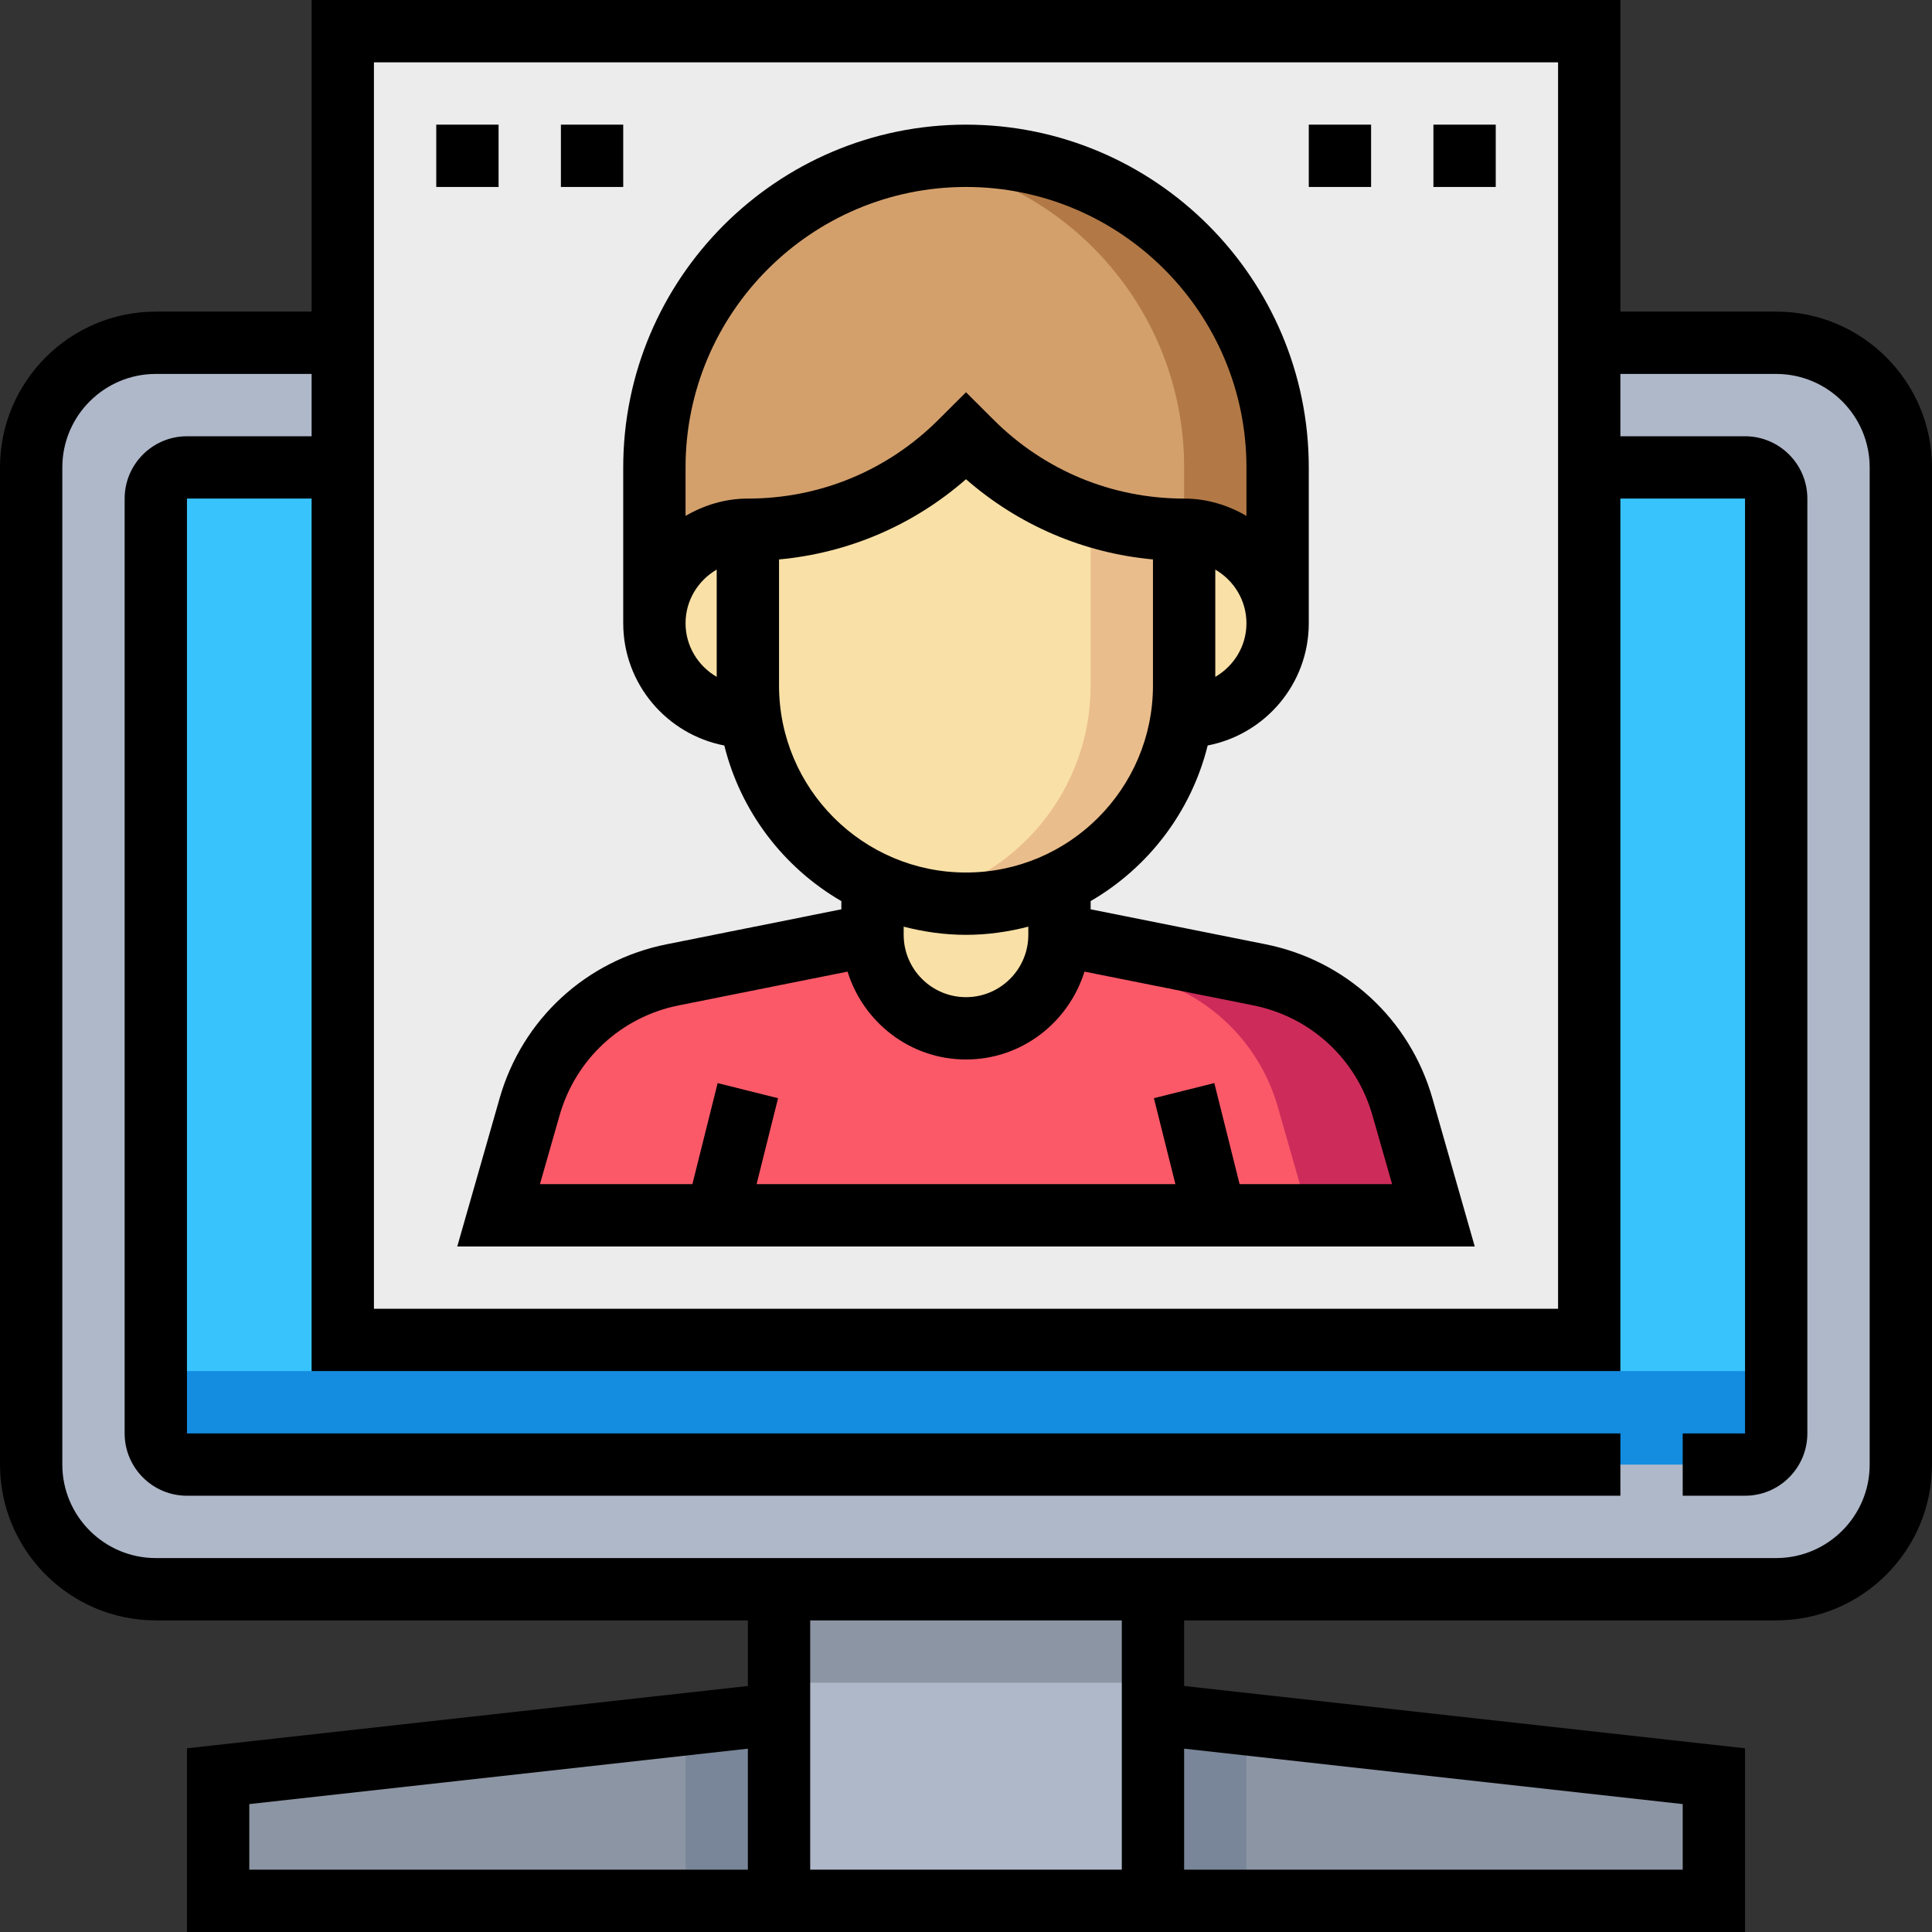 <?xml version="1.0" encoding="iso-8859-1"?>
<!-- Generator: Adobe Illustrator 19.0.0, SVG Export Plug-In . SVG Version: 6.00 Build 0)  -->
<svg version="1.1" id="Capa_1" xmlns="http://www.w3.org/2000/svg" xmlns:xlink="http://www.w3.org/1999/xlink" x="0px" y="0px"
	 viewBox="0 0 496 496" style="enable-background:new 0 0 496 496;" xml:space="preserve">
<rect x="0" y="0" width="496" height="496" fill="#333333" stroke="none"/>
<polygon style="fill:#8C95A4;" points="296,440 200,440 56,456 56,488 440,488 440,456 "/>
<polygon style="fill:#798699;" points="176,488 320,488 320,442.664 296,440 200,440 176,442.664 "/>
<rect x="200" y="400" style="fill:#AFB8C9;" width="96" height="88"/>
<rect x="200" y="400" style="fill:#8C95A4;" width="96" height="32"/>
<path style="fill:#AFB8C9;" d="M456,88h-48H88H40c-17.672,0-32,14.328-32,32v256c0,17.672,14.328,32,32,32h416
	c17.672,0,32-14.328,32-32V120C488,102.328,473.672,88,456,88z"/>
<path style="fill:#39C3FC;" d="M448,120h-40H88H48c-4.416,0-8,3.584-8,8v240c0,4.416,3.584,8,8,8h400c4.416,0,8-3.584,8-8V128
	C456,123.584,452.416,120,448,120z"/>
<path style="fill:#148CE0;" d="M40,368c0,4.416,3.584,8,8,8h400c4.416,0,8-3.584,8-8v-16H40V368z"/>
<rect x="88" y="8" style="fill:#ECECEC;" width="320" height="336"/>
<path style="fill:#D3A06C;" d="M248,40c-44.184,0-80,35.816-80,80v40h160v-40C328,75.816,292.184,40,248,40z"/>
<path style="fill:#B27946;" d="M248,40c-4.088,0-8.072,0.408-12,1c38.472,5.8,68,38.904,68,79v40h24v-40
	C328,75.816,292.184,40,248,40z"/>
<path style="fill:#F9E0A6;" d="M192,184L192,184c-13.256,0-24-10.744-24-24l0,0c0-13.256,10.744-24,24-24l0,0h112l0,0
	c13.256,0,24,10.744,24,24l0,0c0,13.256-10.744,24-24,24l0,0H192z"/>
<path style="fill:#FB5968;" d="M360.04,284.144c-4.936-17.28-19.112-30.36-36.736-33.88L272,240h-48l-51.304,10.264
	c-17.624,3.528-31.8,16.6-36.736,33.88L128,312h240L360.04,284.144z"/>
<path style="fill:#CD2C5A;" d="M360.04,284.144c-4.936-17.28-19.112-30.36-36.736-33.88L272,240h-32l51.304,10.264
	c17.624,3.528,31.8,16.6,36.736,33.88L336,312h32L360.04,284.144z"/>
<g>
	<path style="fill:#F9E0A6;" d="M192,136v40c0,30.928,25.072,56,56,56l0,0c30.928,0,56-25.072,56-56v-40l0,0
		c-20.488,0-40.136-8.136-54.624-22.624L248,112l-1.376,1.376C232.136,127.864,212.488,136,192,136L192,136z"/>
	<path style="fill:#F9E0A6;" d="M248,264L248,264c-13.256,0-24-10.744-24-24v-24h48v24C272,253.256,261.256,264,248,264z"/>
</g>
<path style="fill:#EABD8C;" d="M280,132.112V176c0,26.808-18.848,49.184-44,54.68c3.872,0.848,7.88,1.32,12,1.32
	c30.928,0,56-25.072,56-56v-40C295.76,136,287.688,134.624,280,132.112z"/>
<path d="M456,80h-40V0H80v80H40C17.944,80,0,97.944,0,120v256c0,22.056,17.944,40,40,40h152v16.84l-144,16V496h400v-47.16l-144-16
	V416h152c22.056,0,40-17.944,40-40V120C496,97.944,478.056,80,456,80z M96,16h304v320H96V16z M64,463.16l128-14.224V480H64V463.16z
	 M432,463.16V480H304v-31.064L432,463.16z M288,480h-80v-64h80V480z M480,376c0,13.232-10.768,24-24,24H40
	c-13.232,0-24-10.768-24-24V120c0-13.232,10.768-24,24-24h40v16H48c-8.824,0-16,7.176-16,16v240c0,8.824,7.176,16,16,16h368v-16H48
	V128h32v224h336V128h32v240h-16v16h16c8.824,0,16-7.176,16-16V128c0-8.824-7.176-16-16-16h-32V96h40c13.232,0,24,10.768,24,24V376z"
	/>
<path d="M324.872,242.416L280,233.44v-2.104c14.8-8.592,25.824-22.928,30.048-39.952C324.808,188.544,336,175.576,336,160v-40
	c0-48.52-39.48-88-88-88s-88,39.48-88,88v40c0,15.576,11.192,28.544,25.952,31.392c4.224,17.024,15.248,31.36,30.048,39.952v2.104
	l-44.872,8.976c-20.648,4.128-37.072,19.272-42.856,39.52L117.392,320h261.216l-10.872-38.056
	C361.944,261.688,345.52,246.544,324.872,242.416z M232,237.896c5.128,1.328,10.464,2.104,16,2.104c5.536,0,10.872-0.776,16-2.104
	V240c0,8.824-7.176,16-16,16s-16-7.176-16-16V237.896z M312,173.776v-27.544c4.76,2.776,8,7.88,8,13.776S316.76,171,312,173.776z
	 M248,48c39.704,0,72,32.304,72,72v12.448c-4.728-2.752-10.144-4.448-16-4.448c-18.496,0-35.888-7.2-48.976-20.296l-7.024-7
	l-7.032,7.008C227.888,120.8,210.496,128,192,128c-5.856,0-11.272,1.696-16,4.448V120C176,80.304,208.296,48,248,48z M176,160
	c0-5.896,3.24-11,8-13.776v27.544C179.24,171,176,165.896,176,160z M200,176v-32.376c17.824-1.648,34.488-8.776,48-20.592
	c13.52,11.808,30.176,18.944,48,20.592V176c0,26.472-21.528,48-48,48S200,202.472,200,176z M318.24,304l-6.488-25.944l-15.512,3.88
	L301.76,304H194.24l5.512-22.056l-15.512-3.88L177.76,304h-39.144l5.048-17.664c4.136-14.464,15.856-25.288,30.608-28.232
	l43.32-8.664C221.64,262.456,233.664,272,248,272s26.36-9.544,30.416-22.56l43.32,8.664c14.752,2.952,26.48,13.768,30.608,28.232
	L357.392,304H318.24z"/>
<rect x="112" y="32" width="16" height="16"/>
<rect x="144" y="32" width="16" height="16"/>
<rect x="368" y="32" width="16" height="16"/>
<rect x="336" y="32" width="16" height="16"/>
<g>
</g>
<g>
</g>
<g>
</g>
<g>
</g>
<g>
</g>
<g>
</g>
<g>
</g>
<g>
</g>
<g>
</g>
<g>
</g>
<g>
</g>
<g>
</g>
<g>
</g>
<g>
</g>
<g>
</g>
</svg>
